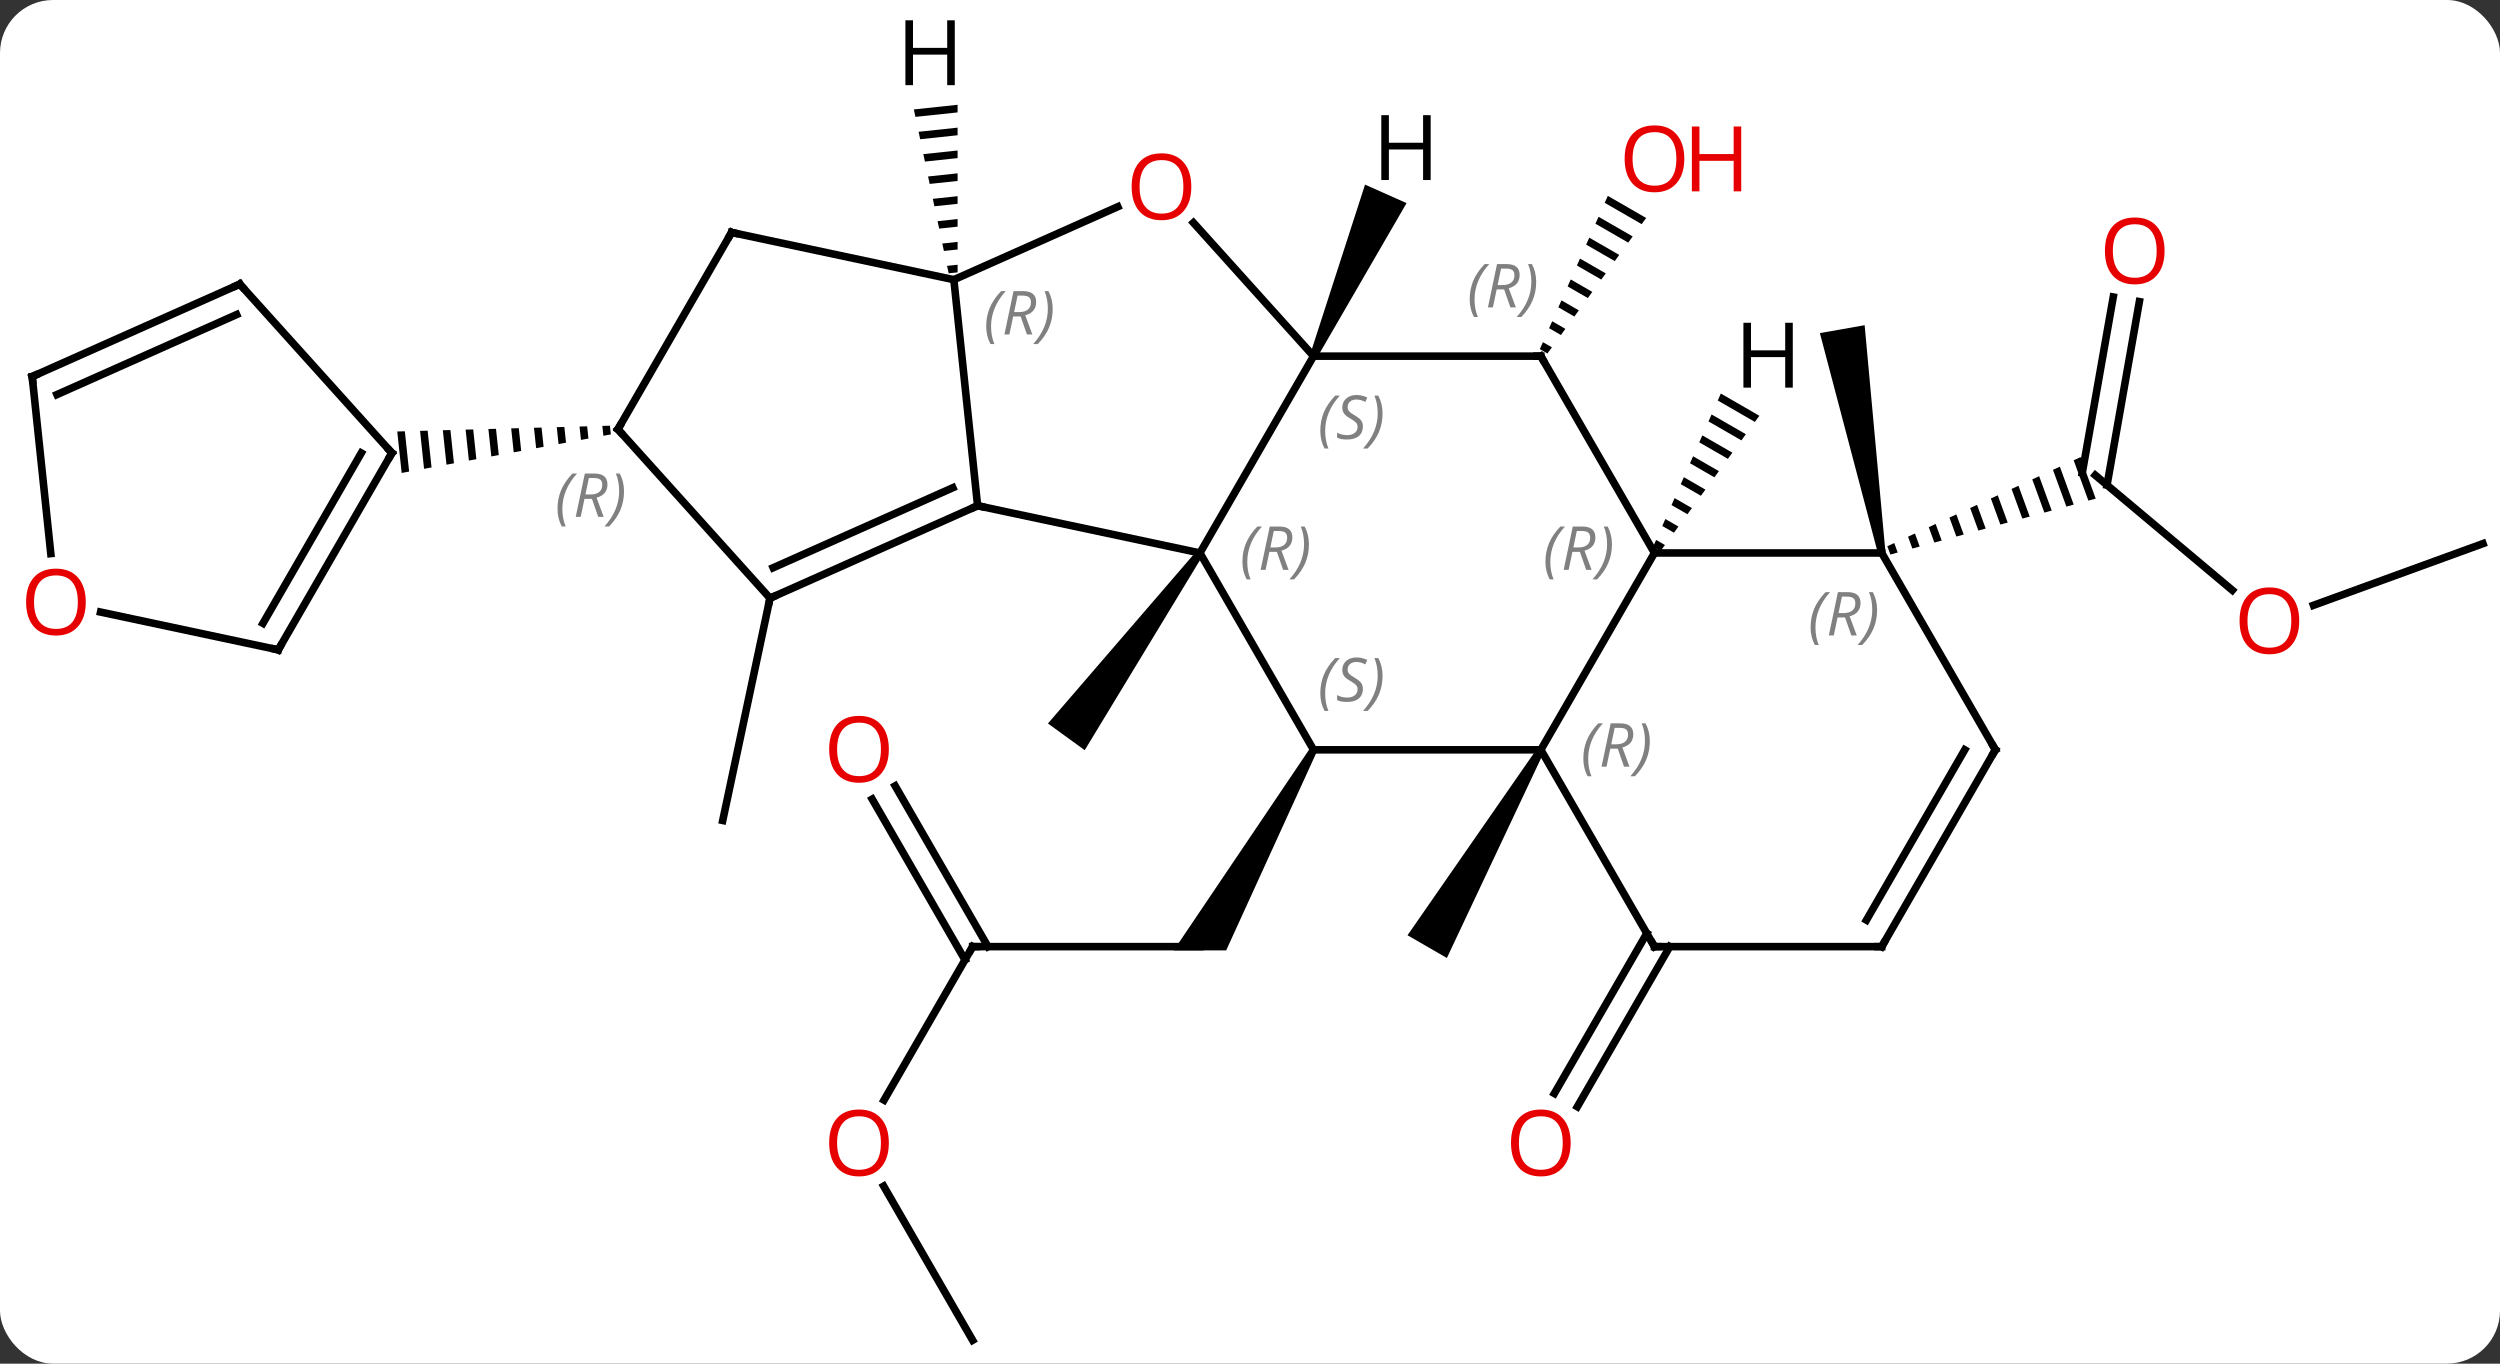 <svg width="330" viewBox="0 0 330 180" style="fill-opacity:1; color-rendering:auto; color-interpolation:auto; text-rendering:auto; stroke:black; stroke-linecap:square; stroke-miterlimit:10; shape-rendering:auto; stroke-opacity:1; fill:black; stroke-dasharray:none; font-weight:normal; stroke-width:1; font-family:'Open Sans'; font-style:normal; stroke-linejoin:miter; font-size:12; stroke-dashoffset:0; image-rendering:auto;" height="180" class="cas-substance-image" xmlns:xlink="http://www.w3.org/1999/xlink" xmlns="http://www.w3.org/2000/svg"><rect x="0" y="0" width="330" height="180" fill="#333333" stroke="none"/><svg class="cas-substance-single-component"><rect y="0" x="0" width="330" stroke="none" ry="7" rx="7" height="180" fill="white" class="cas-substance-group"/><svg y="0" x="0" width="330" viewBox="0 0 330 180" style="fill:black;" height="180" class="cas-substance-single-component-image"><svg><g><g transform="translate(166,92)" style="text-rendering:geometricPrecision; color-rendering:optimizeQuality; color-interpolation:linearRGB; stroke-linecap:butt; image-rendering:optimizeQuality;"><path style="stroke:none;" d="M-8.015 -19.302 L-7.207 -18.714 L-22.818 7.025 L-27.672 3.499 Z"/><line y2="32.955" y1="32.955" x2="-37.611" x1="-7.611" style="fill:none;"/><path style="stroke:none;" d="M6.956 6.725 L7.822 7.225 L-4.147 33.455 L-11.075 33.455 Z"/><line y2="53.213" y1="32.955" x2="-49.307" x1="-37.611" style="fill:none;"/><line y2="11.736" y1="32.955" x2="-47.842" x1="-35.59" style="fill:none;"/><line y2="13.486" y1="34.705" x2="-50.873" x1="-38.621" style="fill:none;"/><line y2="84.915" y1="64.571" x2="-37.611" x1="-49.357" style="fill:none;"/><path style="stroke:none;" d="M36.956 6.725 L37.822 7.225 L24.987 34.455 L19.791 31.455 Z"/><line y2="-13.041" y1="16.302" x2="-64.362" x1="-70.599" style="fill:none;"/><path style="stroke:none;" d="M46.231 -66.146 L45.823 -65.226 L45.823 -65.226 L50.701 -62.413 L50.701 -62.413 L51.294 -63.226 L51.294 -63.226 L46.231 -66.146 ZM45.007 -63.387 L44.599 -62.468 L44.599 -62.468 L48.924 -59.974 L48.924 -59.974 L49.516 -60.787 L49.516 -60.787 L45.007 -63.387 ZM43.783 -60.629 L43.376 -59.709 L43.376 -59.709 L47.147 -57.535 L47.739 -58.348 L47.739 -58.348 L43.783 -60.629 ZM42.56 -57.87 L42.152 -56.951 L45.369 -55.096 L45.962 -55.909 L45.962 -55.909 L42.56 -57.87 ZM41.336 -55.112 L40.928 -54.193 L40.928 -54.193 L43.592 -52.657 L43.592 -52.657 L44.184 -53.47 L41.336 -55.112 ZM40.112 -52.353 L39.705 -51.434 L39.705 -51.434 L41.815 -50.217 L41.815 -50.217 L42.407 -51.03 L42.407 -51.03 L40.112 -52.353 ZM38.889 -49.595 L38.481 -48.675 L40.037 -47.778 L40.037 -47.778 L40.63 -48.591 L40.63 -48.591 L38.889 -49.595 ZM37.665 -46.837 L37.257 -45.917 L37.257 -45.917 L38.26 -45.339 L38.26 -45.339 L38.852 -46.152 L38.852 -46.152 L37.665 -46.837 Z"/><line y2="32.955" y1="54.088" x2="54.41" x1="42.208" style="fill:none;"/><line y2="31.205" y1="52.338" x2="51.379" x1="39.177" style="fill:none;"/><line y2="-14.091" y1="-29.268" x2="128.666" x1="110.58" style="fill:none;"/><line y2="-52.187" y1="-27.969" x2="116.397" x1="112.128" style="fill:none;"/><line y2="-52.795" y1="-29.572" x2="112.95" x1="108.857" style="fill:none;"/><path style="stroke:none;" d="M108.634 -31.663 L107.723 -31.243 L107.723 -31.243 L109.665 -25.92 L110.633 -26.184 L108.634 -31.663 ZM105.901 -30.402 L104.99 -29.982 L106.761 -25.129 L107.729 -25.393 L107.729 -25.393 L105.901 -30.402 ZM103.169 -29.142 L102.258 -28.722 L103.856 -24.338 L103.856 -24.338 L104.825 -24.602 L104.825 -24.602 L103.169 -29.142 ZM100.436 -27.881 L99.525 -27.461 L100.953 -23.547 L100.953 -23.547 L101.921 -23.811 L100.436 -27.881 ZM97.703 -26.621 L96.792 -26.201 L98.049 -22.756 L99.016 -23.02 L99.016 -23.02 L97.703 -26.621 ZM94.971 -25.36 L94.06 -24.94 L95.144 -21.966 L96.112 -22.229 L96.112 -22.229 L94.971 -25.36 ZM92.238 -24.1 L91.327 -23.68 L92.24 -21.175 L92.24 -21.175 L93.208 -21.438 L93.208 -21.438 L92.238 -24.1 ZM89.505 -22.839 L88.594 -22.419 L89.336 -20.384 L89.336 -20.384 L90.304 -20.647 L90.304 -20.647 L89.505 -22.839 ZM86.772 -21.579 L85.861 -21.158 L85.861 -21.158 L86.432 -19.593 L86.432 -19.593 L87.4 -19.856 L87.4 -19.856 L86.772 -21.579 ZM84.04 -20.318 L83.129 -19.898 L83.528 -18.802 L83.528 -18.802 L84.496 -19.066 L84.04 -20.318 Z"/><line y2="-20.244" y1="-12.101" x2="161.751" x1="139.377" style="fill:none;"/><path style="stroke:none;" d="M82.881 -19.095 L81.897 -18.921 L74.224 -48.031 L80.132 -49.073 Z"/><line y2="6.975" y1="-19.008" x2="7.389" x1="-7.611" style="fill:none;"/><line y2="-25.245" y1="-19.008" x2="-36.957" x1="-7.611" style="fill:none;"/><line y2="-44.988" y1="-19.008" x2="7.389" x1="-7.611" style="fill:none;"/><line y2="6.975" y1="6.975" x2="37.389" x1="7.389" style="fill:none;"/><line y2="-55.08" y1="-25.245" x2="-40.092" x1="-36.957" style="fill:none;"/><line y2="-13.041" y1="-25.245" x2="-64.362" x1="-36.957" style="fill:none;"/><line y2="-17.06" y1="-27.62" x2="-63.94" x1="-40.227" style="fill:none;"/><line y2="-44.988" y1="-44.988" x2="37.389" x1="7.389" style="fill:none;"/><line y2="-62.599" y1="-44.988" x2="-8.468" x1="7.389" style="fill:none;"/><line y2="-19.008" y1="6.975" x2="52.389" x1="37.389" style="fill:none;"/><line y2="32.955" y1="6.975" x2="52.389" x1="37.389" style="fill:none;"/><line y2="-64.715" y1="-55.08" x2="-18.449" x1="-40.092" style="fill:none;"/><line y2="-61.317" y1="-55.08" x2="-69.435" x1="-40.092" style="fill:none;"/><line y2="-35.337" y1="-13.041" x2="-84.435" x1="-64.362" style="fill:none;"/><line y2="-19.008" y1="-44.988" x2="52.389" x1="37.389" style="fill:none;"/><line y2="-19.008" y1="-19.008" x2="82.389" x1="52.389" style="fill:none;"/><line y2="32.955" y1="32.955" x2="82.389" x1="52.389" style="fill:none;"/><line y2="-35.337" y1="-61.317" x2="-84.435" x1="-69.435" style="fill:none;"/><path style="stroke:none;" d="M-85.49 -35.807 L-86.493 -35.78 L-86.493 -35.78 L-86.354 -34.476 L-86.354 -34.476 L-85.368 -34.658 L-85.368 -34.658 L-85.49 -35.807 ZM-88.498 -35.725 L-89.501 -35.698 L-89.501 -35.698 L-89.313 -33.931 L-88.327 -34.113 L-88.498 -35.725 ZM-91.506 -35.644 L-92.508 -35.616 L-92.508 -35.616 L-92.271 -33.386 L-92.271 -33.386 L-91.285 -33.568 L-91.285 -33.568 L-91.506 -35.644 ZM-94.514 -35.562 L-95.516 -35.535 L-95.516 -35.535 L-95.23 -32.841 L-95.23 -32.841 L-94.244 -33.023 L-94.514 -35.562 ZM-97.521 -35.48 L-98.524 -35.453 L-98.524 -35.453 L-98.189 -32.296 L-97.202 -32.477 L-97.202 -32.477 L-97.521 -35.48 ZM-100.529 -35.398 L-101.532 -35.371 L-101.532 -35.371 L-101.147 -31.75 L-100.161 -31.932 L-100.161 -31.932 L-100.529 -35.398 ZM-103.537 -35.317 L-104.54 -35.289 L-104.54 -35.289 L-104.106 -31.205 L-104.106 -31.205 L-103.12 -31.387 L-103.537 -35.317 ZM-106.545 -35.235 L-107.547 -35.208 L-107.547 -35.208 L-107.064 -30.66 L-107.064 -30.66 L-106.078 -30.842 L-106.078 -30.842 L-106.545 -35.235 ZM-109.553 -35.153 L-110.555 -35.126 L-110.555 -35.126 L-110.023 -30.115 L-110.023 -30.115 L-109.037 -30.297 L-109.037 -30.297 L-109.553 -35.153 ZM-112.561 -35.072 L-113.563 -35.044 L-113.563 -35.044 L-112.981 -29.57 L-111.995 -29.752 L-111.995 -29.752 L-112.561 -35.072 Z"/><line y2="6.975" y1="-19.008" x2="97.389" x1="82.389" style="fill:none;"/><line y2="6.975" y1="32.955" x2="97.389" x1="82.389" style="fill:none;"/><line y2="6.975" y1="29.455" x2="93.347" x1="80.368" style="fill:none;"/><line y2="-54.495" y1="-32.202" x2="-134.346" x1="-114.27" style="fill:none;"/><line y2="-6.219" y1="-32.202" x2="-129.27" x1="-114.27" style="fill:none;"/><line y2="-9.719" y1="-32.202" x2="-131.291" x1="-118.311" style="fill:none;"/><line y2="-42.294" y1="-54.495" x2="-161.751" x1="-134.346" style="fill:none;"/><line y2="-39.918" y1="-50.476" x2="-158.481" x1="-134.768" style="fill:none;"/><line y2="-11.206" y1="-6.219" x2="-152.722" x1="-129.27" style="fill:none;"/><line y2="-18.925" y1="-42.294" x2="-159.295" x1="-161.751" style="fill:none;"/><path style="stroke:none;" d="M7.846 -44.785 L6.932 -45.191 L14.185 -67.63 L19.667 -65.189 Z"/><path style="stroke:none;" d="M-39.598 -78.169 L-45.373 -77.555 L-45.373 -77.555 L-45.165 -76.572 L-45.165 -76.572 L-39.597 -77.163 L-39.597 -77.163 L-39.598 -78.169 ZM-39.597 -75.152 L-44.747 -74.605 L-44.747 -74.605 L-44.538 -73.622 L-44.538 -73.622 L-39.597 -74.147 L-39.597 -74.147 L-39.597 -75.152 ZM-39.597 -72.136 L-44.12 -71.655 L-44.12 -71.655 L-43.912 -70.672 L-43.912 -70.672 L-39.597 -71.13 L-39.597 -71.13 L-39.597 -72.136 ZM-39.596 -69.119 L-43.494 -68.705 L-43.494 -68.705 L-43.285 -67.722 L-43.285 -67.722 L-39.596 -68.114 L-39.596 -68.114 L-39.596 -69.119 ZM-39.596 -66.103 L-42.867 -65.755 L-42.867 -65.755 L-42.659 -64.772 L-42.659 -64.772 L-39.596 -65.097 L-39.596 -65.097 L-39.596 -66.103 ZM-39.596 -63.086 L-42.241 -62.805 L-42.241 -62.805 L-42.032 -61.822 L-42.032 -61.822 L-39.596 -62.081 L-39.596 -62.081 L-39.596 -63.086 ZM-39.595 -60.07 L-41.614 -59.855 L-41.614 -59.855 L-41.406 -58.872 L-41.406 -58.872 L-39.595 -59.064 L-39.595 -59.064 L-39.595 -60.07 ZM-39.595 -57.053 L-40.988 -56.905 L-40.988 -56.905 L-40.779 -55.922 L-40.779 -55.922 L-39.595 -56.048 L-39.595 -56.048 L-39.595 -57.053 Z"/><path style="stroke:none;" d="M61.149 -40.053 L60.743 -39.133 L60.743 -39.133 L65.643 -36.307 L65.643 -36.307 L66.236 -37.119 L61.149 -40.053 ZM59.929 -37.292 L59.522 -36.372 L59.522 -36.372 L63.862 -33.869 L63.862 -33.869 L64.456 -34.682 L59.929 -37.292 ZM58.709 -34.532 L58.302 -33.612 L58.302 -33.612 L62.081 -31.432 L62.675 -32.245 L62.675 -32.245 L58.709 -34.532 ZM57.488 -31.771 L57.081 -30.851 L57.081 -30.851 L60.301 -28.995 L60.301 -28.995 L60.894 -29.807 L57.488 -31.771 ZM56.268 -29.011 L55.861 -28.091 L58.52 -26.558 L59.114 -27.37 L56.268 -29.011 ZM55.047 -26.251 L54.641 -25.331 L56.74 -24.12 L56.74 -24.12 L57.333 -24.933 L57.333 -24.933 L55.047 -26.251 ZM53.827 -23.49 L53.42 -22.57 L54.959 -21.683 L55.553 -22.495 L53.827 -23.49 ZM52.607 -20.73 L52.2 -19.81 L52.2 -19.81 L53.178 -19.246 L53.178 -19.246 L53.772 -20.058 L53.772 -20.058 L52.607 -20.73 Z"/><path style="fill:none; stroke-miterlimit:5;" d="M-37.111 32.955 L-37.611 32.955 L-37.861 33.388"/></g><g transform="translate(166,92)" style="stroke-linecap:butt; fill:rgb(230,0,0); text-rendering:geometricPrecision; color-rendering:optimizeQuality; image-rendering:optimizeQuality; font-family:'Open Sans'; stroke:rgb(230,0,0); color-interpolation:linearRGB; stroke-miterlimit:5;"><path style="stroke:none;" d="M-48.673 58.865 Q-48.673 60.927 -49.713 62.107 Q-50.752 63.287 -52.595 63.287 Q-54.486 63.287 -55.517 62.123 Q-56.548 60.958 -56.548 58.849 Q-56.548 56.755 -55.517 55.607 Q-54.486 54.458 -52.595 54.458 Q-50.736 54.458 -49.705 55.63 Q-48.673 56.802 -48.673 58.865 ZM-55.502 58.865 Q-55.502 60.599 -54.759 61.505 Q-54.017 62.412 -52.595 62.412 Q-51.173 62.412 -50.447 61.513 Q-49.72 60.615 -49.72 58.865 Q-49.72 57.13 -50.447 56.24 Q-51.173 55.349 -52.595 55.349 Q-54.017 55.349 -54.759 56.248 Q-55.502 57.146 -55.502 58.865 Z"/><path style="stroke:none;" d="M-48.673 6.905 Q-48.673 8.967 -49.713 10.147 Q-50.752 11.327 -52.595 11.327 Q-54.486 11.327 -55.517 10.162 Q-56.548 8.998 -56.548 6.889 Q-56.548 4.795 -55.517 3.647 Q-54.486 2.498 -52.595 2.498 Q-50.736 2.498 -49.705 3.67 Q-48.673 4.842 -48.673 6.905 ZM-55.502 6.905 Q-55.502 8.639 -54.759 9.545 Q-54.017 10.452 -52.595 10.452 Q-51.173 10.452 -50.447 9.553 Q-49.72 8.655 -49.72 6.905 Q-49.72 5.17 -50.447 4.28 Q-51.173 3.389 -52.595 3.389 Q-54.017 3.389 -54.759 4.287 Q-55.502 5.186 -55.502 6.905 Z"/><path style="stroke:none;" d="M56.327 -71.038 Q56.327 -68.976 55.287 -67.796 Q54.248 -66.616 52.405 -66.616 Q50.514 -66.616 49.483 -67.781 Q48.452 -68.945 48.452 -71.054 Q48.452 -73.148 49.483 -74.296 Q50.514 -75.445 52.405 -75.445 Q54.264 -75.445 55.295 -74.273 Q56.327 -73.101 56.327 -71.038 ZM49.498 -71.038 Q49.498 -69.304 50.241 -68.398 Q50.983 -67.491 52.405 -67.491 Q53.827 -67.491 54.553 -68.39 Q55.28 -69.288 55.28 -71.038 Q55.28 -72.773 54.553 -73.663 Q53.827 -74.554 52.405 -74.554 Q50.983 -74.554 50.241 -73.656 Q49.498 -72.757 49.498 -71.038 Z"/><path style="stroke:none;" d="M63.842 -66.741 L62.842 -66.741 L62.842 -70.773 L58.327 -70.773 L58.327 -66.741 L57.327 -66.741 L57.327 -75.304 L58.327 -75.304 L58.327 -71.663 L62.842 -71.663 L62.842 -75.304 L63.842 -75.304 L63.842 -66.741 Z"/><path style="stroke:none;" d="M41.327 58.865 Q41.327 60.927 40.287 62.107 Q39.248 63.287 37.405 63.287 Q35.514 63.287 34.483 62.123 Q33.452 60.958 33.452 58.849 Q33.452 56.755 34.483 55.607 Q35.514 54.458 37.405 54.458 Q39.264 54.458 40.295 55.63 Q41.327 56.802 41.327 58.865 ZM34.498 58.865 Q34.498 60.599 35.241 61.505 Q35.983 62.412 37.405 62.412 Q38.827 62.412 39.553 61.513 Q40.28 60.615 40.28 58.865 Q40.28 57.13 39.553 56.24 Q38.827 55.349 37.405 55.349 Q35.983 55.349 35.241 56.248 Q34.498 57.146 34.498 58.865 Z"/><path style="stroke:none;" d="M137.498 -10.054 Q137.498 -7.992 136.458 -6.812 Q135.419 -5.632 133.576 -5.632 Q131.685 -5.632 130.654 -6.796 Q129.623 -7.961 129.623 -10.07 Q129.623 -12.164 130.654 -13.312 Q131.685 -14.461 133.576 -14.461 Q135.435 -14.461 136.466 -13.289 Q137.498 -12.117 137.498 -10.054 ZM130.669 -10.054 Q130.669 -8.32 131.412 -7.414 Q132.154 -6.507 133.576 -6.507 Q134.998 -6.507 135.724 -7.406 Q136.451 -8.304 136.451 -10.054 Q136.451 -11.789 135.724 -12.679 Q134.998 -13.57 133.576 -13.57 Q132.154 -13.57 131.412 -12.671 Q130.669 -11.773 130.669 -10.054 Z"/><path style="stroke:none;" d="M119.725 -58.882 Q119.725 -56.82 118.686 -55.64 Q117.647 -54.46 115.804 -54.46 Q113.913 -54.46 112.882 -55.624 Q111.85 -56.789 111.85 -58.898 Q111.85 -60.992 112.882 -62.14 Q113.913 -63.289 115.804 -63.289 Q117.663 -63.289 118.694 -62.117 Q119.725 -60.945 119.725 -58.882 ZM112.897 -58.882 Q112.897 -57.148 113.64 -56.242 Q114.382 -55.335 115.804 -55.335 Q117.225 -55.335 117.952 -56.234 Q118.679 -57.132 118.679 -58.882 Q118.679 -60.617 117.952 -61.507 Q117.225 -62.398 115.804 -62.398 Q114.382 -62.398 113.64 -61.499 Q112.897 -60.601 112.897 -58.882 Z"/></g><g transform="translate(166,92)" style="stroke-linecap:butt; font-size:8.4px; fill:gray; text-rendering:geometricPrecision; image-rendering:optimizeQuality; color-rendering:optimizeQuality; font-family:'Open Sans'; font-style:italic; stroke:gray; color-interpolation:linearRGB; stroke-miterlimit:5;"><path style="stroke:none;" d="M-2 -17.844 Q-2 -19.172 -1.531 -20.297 Q-1.062 -21.422 -0.031 -22.5 L0.579 -22.5 Q-0.39 -21.437 -0.875 -20.266 Q-1.359 -19.094 -1.359 -17.859 Q-1.359 -16.531 -0.921 -15.516 L-1.437 -15.516 Q-2 -16.547 -2 -17.844 ZM1.56 -19.156 L1.06 -16.781 L0.404 -16.781 L1.607 -22.5 L2.857 -22.5 Q4.592 -22.5 4.592 -21.062 Q4.592 -19.703 3.154 -19.312 L4.092 -16.781 L3.373 -16.781 L2.545 -19.156 L1.56 -19.156 ZM2.139 -21.906 Q1.748 -19.984 1.685 -19.734 L2.342 -19.734 Q3.092 -19.734 3.498 -20.062 Q3.904 -20.391 3.904 -21.016 Q3.904 -21.484 3.646 -21.695 Q3.389 -21.906 2.795 -21.906 L2.139 -21.906 ZM6.778 -20.156 Q6.778 -18.828 6.301 -17.695 Q5.824 -16.562 4.809 -15.516 L4.199 -15.516 Q6.137 -17.672 6.137 -20.156 Q6.137 -21.484 5.699 -22.5 L6.215 -22.5 Q6.778 -21.437 6.778 -20.156 Z"/><path style="stroke:none;" d="M8.28 -0.482 Q8.28 -1.81 8.749 -2.935 Q9.218 -4.06 10.249 -5.138 L10.858 -5.138 Q9.89 -4.076 9.405 -2.904 Q8.921 -1.732 8.921 -0.498 Q8.921 0.83 9.358 1.846 L8.843 1.846 Q8.28 0.815 8.28 -0.482 ZM13.903 -1.076 Q13.903 -0.248 13.356 0.205 Q12.809 0.658 11.809 0.658 Q11.403 0.658 11.09 0.604 Q10.778 0.549 10.497 0.408 L10.497 -0.248 Q11.122 0.08 11.825 0.08 Q12.45 0.08 12.825 -0.217 Q13.2 -0.513 13.2 -1.029 Q13.2 -1.342 12.997 -1.568 Q12.794 -1.795 12.231 -2.123 Q11.637 -2.451 11.411 -2.779 Q11.184 -3.107 11.184 -3.56 Q11.184 -4.295 11.7 -4.756 Q12.215 -5.217 13.059 -5.217 Q13.434 -5.217 13.77 -5.138 Q14.106 -5.06 14.481 -4.888 L14.215 -4.295 Q13.965 -4.451 13.645 -4.537 Q13.325 -4.623 13.059 -4.623 Q12.528 -4.623 12.208 -4.349 Q11.887 -4.076 11.887 -3.607 Q11.887 -3.404 11.958 -3.256 Q12.028 -3.107 12.169 -2.974 Q12.309 -2.842 12.731 -2.592 Q13.294 -2.248 13.497 -2.053 Q13.7 -1.857 13.801 -1.623 Q13.903 -1.388 13.903 -1.076 ZM16.497 -2.795 Q16.497 -1.467 16.021 -0.334 Q15.544 0.799 14.529 1.846 L13.919 1.846 Q15.857 -0.31 15.857 -2.795 Q15.857 -4.123 15.419 -5.138 L15.935 -5.138 Q16.497 -4.076 16.497 -2.795 Z"/><path style="fill:none; stroke:black;" d="M-37.414 -25.042 L-36.957 -25.245 L-36.468 -25.141"/><path style="stroke:none;" d="M8.28 -35.125 Q8.28 -36.453 8.749 -37.578 Q9.218 -38.703 10.249 -39.781 L10.858 -39.781 Q9.89 -38.718 9.405 -37.547 Q8.921 -36.375 8.921 -35.14 Q8.921 -33.812 9.358 -32.797 L8.843 -32.797 Q8.28 -33.828 8.28 -35.125 ZM13.903 -35.718 Q13.903 -34.89 13.356 -34.437 Q12.809 -33.984 11.809 -33.984 Q11.403 -33.984 11.091 -34.039 Q10.778 -34.093 10.497 -34.234 L10.497 -34.89 Q11.122 -34.562 11.825 -34.562 Q12.45 -34.562 12.825 -34.859 Q13.2 -35.156 13.2 -35.672 Q13.2 -35.984 12.997 -36.211 Q12.794 -36.437 12.231 -36.765 Q11.637 -37.093 11.411 -37.422 Q11.184 -37.75 11.184 -38.203 Q11.184 -38.937 11.7 -39.398 Q12.216 -39.859 13.059 -39.859 Q13.434 -39.859 13.77 -39.781 Q14.106 -39.703 14.481 -39.531 L14.216 -38.937 Q13.966 -39.093 13.645 -39.179 Q13.325 -39.265 13.059 -39.265 Q12.528 -39.265 12.208 -38.992 Q11.887 -38.718 11.887 -38.25 Q11.887 -38.047 11.958 -37.898 Q12.028 -37.75 12.169 -37.617 Q12.309 -37.484 12.731 -37.234 Q13.294 -36.89 13.497 -36.695 Q13.7 -36.5 13.801 -36.265 Q13.903 -36.031 13.903 -35.718 ZM16.497 -37.437 Q16.497 -36.109 16.021 -34.976 Q15.544 -33.843 14.529 -32.797 L13.919 -32.797 Q15.857 -34.953 15.857 -37.437 Q15.857 -38.765 15.419 -39.781 L15.935 -39.781 Q16.497 -38.718 16.497 -37.437 Z"/><path style="stroke:none;" d="M43 8.139 Q43 6.811 43.469 5.686 Q43.938 4.561 44.969 3.483 L45.578 3.483 Q44.61 4.545 44.125 5.717 Q43.641 6.889 43.641 8.123 Q43.641 9.451 44.078 10.467 L43.563 10.467 Q43 9.436 43 8.139 ZM46.56 6.826 L46.06 9.201 L45.404 9.201 L46.607 3.483 L47.857 3.483 Q49.592 3.483 49.592 4.92 Q49.592 6.279 48.154 6.67 L49.092 9.201 L48.373 9.201 L47.545 6.826 L46.56 6.826 ZM47.139 4.076 Q46.748 5.998 46.685 6.248 L47.342 6.248 Q48.092 6.248 48.498 5.92 Q48.904 5.592 48.904 4.967 Q48.904 4.498 48.646 4.287 Q48.389 4.076 47.795 4.076 L47.139 4.076 ZM51.778 5.826 Q51.778 7.154 51.301 8.287 Q50.825 9.42 49.809 10.467 L49.2 10.467 Q51.137 8.311 51.137 5.826 Q51.137 4.498 50.7 3.483 L51.215 3.483 Q51.778 4.545 51.778 5.826 Z"/><path style="stroke:none;" d="M-35.821 -48.916 Q-35.821 -50.244 -35.352 -51.369 Q-34.883 -52.494 -33.852 -53.572 L-33.242 -53.572 Q-34.211 -52.509 -34.696 -51.337 Q-35.18 -50.166 -35.18 -48.931 Q-35.18 -47.603 -34.742 -46.587 L-35.258 -46.587 Q-35.821 -47.619 -35.821 -48.916 ZM-32.261 -50.228 L-32.761 -47.853 L-33.417 -47.853 L-32.214 -53.572 L-30.964 -53.572 Q-29.229 -53.572 -29.229 -52.134 Q-29.229 -50.775 -30.667 -50.384 L-29.729 -47.853 L-30.448 -47.853 L-31.276 -50.228 L-32.261 -50.228 ZM-31.682 -52.978 Q-32.073 -51.056 -32.136 -50.806 L-31.479 -50.806 Q-30.729 -50.806 -30.323 -51.134 Q-29.917 -51.462 -29.917 -52.087 Q-29.917 -52.556 -30.175 -52.767 Q-30.432 -52.978 -31.026 -52.978 L-31.682 -52.978 ZM-27.043 -51.228 Q-27.043 -49.9 -27.52 -48.767 Q-27.996 -47.634 -29.012 -46.587 L-29.621 -46.587 Q-27.684 -48.744 -27.684 -51.228 Q-27.684 -52.556 -28.121 -53.572 L-27.606 -53.572 Q-27.043 -52.509 -27.043 -51.228 Z"/><path style="fill:none; stroke:black;" d="M-63.905 -13.244 L-64.362 -13.041 L-64.466 -12.552"/><path style="fill:none; stroke:black;" d="M36.889 -44.988 L37.389 -44.988 L37.639 -44.555"/><path style="stroke:none;" d="M28.001 -52.484 Q28.001 -53.812 28.469 -54.937 Q28.938 -56.062 29.969 -57.141 L30.579 -57.141 Q29.61 -56.078 29.126 -54.906 Q28.641 -53.734 28.641 -52.5 Q28.641 -51.172 29.079 -50.156 L28.563 -50.156 Q28.001 -51.187 28.001 -52.484 ZM31.561 -53.797 L31.061 -51.422 L30.404 -51.422 L31.608 -57.141 L32.858 -57.141 Q34.592 -57.141 34.592 -55.703 Q34.592 -54.344 33.154 -53.953 L34.092 -51.422 L33.373 -51.422 L32.545 -53.797 L31.561 -53.797 ZM32.139 -56.547 Q31.748 -54.625 31.686 -54.375 L32.342 -54.375 Q33.092 -54.375 33.498 -54.703 Q33.904 -55.031 33.904 -55.656 Q33.904 -56.125 33.647 -56.336 Q33.389 -56.547 32.795 -56.547 L32.139 -56.547 ZM36.778 -54.797 Q36.778 -53.469 36.301 -52.336 Q35.825 -51.203 34.809 -50.156 L34.2 -50.156 Q36.137 -52.312 36.137 -54.797 Q36.137 -56.125 35.7 -57.141 L36.215 -57.141 Q36.778 -56.078 36.778 -54.797 Z"/></g><g transform="translate(166,92)" style="stroke-linecap:butt; fill:rgb(230,0,0); text-rendering:geometricPrecision; color-rendering:optimizeQuality; image-rendering:optimizeQuality; font-family:'Open Sans'; stroke:rgb(230,0,0); color-interpolation:linearRGB; stroke-miterlimit:5;"><path style="stroke:none;" d="M-8.746 -67.351 Q-8.746 -65.289 -9.786 -64.109 Q-10.825 -62.929 -12.668 -62.929 Q-14.559 -62.929 -15.59 -64.094 Q-16.622 -65.258 -16.622 -67.367 Q-16.622 -69.461 -15.59 -70.609 Q-14.559 -71.758 -12.668 -71.758 Q-10.809 -71.758 -9.778 -70.586 Q-8.746 -69.414 -8.746 -67.351 ZM-15.575 -67.351 Q-15.575 -65.617 -14.832 -64.711 Q-14.09 -63.804 -12.668 -63.804 Q-11.246 -63.804 -10.52 -64.703 Q-9.793 -65.601 -9.793 -67.351 Q-9.793 -69.086 -10.52 -69.976 Q-11.246 -70.867 -12.668 -70.867 Q-14.09 -70.867 -14.832 -69.969 Q-15.575 -69.07 -15.575 -67.351 Z"/></g><g transform="translate(166,92)" style="stroke-linecap:butt; font-size:8.4px; fill:gray; text-rendering:geometricPrecision; image-rendering:optimizeQuality; color-rendering:optimizeQuality; font-family:'Open Sans'; font-style:italic; stroke:gray; color-interpolation:linearRGB; stroke-miterlimit:5;"><path style="stroke:none;" d="M38 -17.844 Q38 -19.172 38.469 -20.297 Q38.938 -21.422 39.969 -22.5 L40.578 -22.5 Q39.61 -21.437 39.125 -20.266 Q38.641 -19.094 38.641 -17.859 Q38.641 -16.531 39.078 -15.516 L38.563 -15.516 Q38 -16.547 38 -17.844 ZM41.56 -19.156 L41.06 -16.781 L40.404 -16.781 L41.607 -22.5 L42.857 -22.5 Q44.592 -22.5 44.592 -21.062 Q44.592 -19.703 43.154 -19.312 L44.092 -16.781 L43.373 -16.781 L42.545 -19.156 L41.56 -19.156 ZM42.139 -21.906 Q41.748 -19.984 41.685 -19.734 L42.342 -19.734 Q43.092 -19.734 43.498 -20.062 Q43.904 -20.391 43.904 -21.016 Q43.904 -21.484 43.646 -21.695 Q43.389 -21.906 42.795 -21.906 L42.139 -21.906 ZM46.778 -20.156 Q46.778 -18.828 46.301 -17.695 Q45.825 -16.562 44.809 -15.516 L44.2 -15.516 Q46.137 -17.672 46.137 -20.156 Q46.137 -21.484 45.7 -22.5 L46.215 -22.5 Q46.778 -21.437 46.778 -20.156 Z"/><path style="fill:none; stroke:black;" d="M52.139 32.522 L52.389 32.955 L52.889 32.955"/><path style="fill:none; stroke:black;" d="M-68.946 -61.213 L-69.435 -61.317 L-69.685 -60.884"/><path style="fill:none; stroke:black;" d="M-84.1 -34.965 L-84.435 -35.337 L-84.185 -35.77"/><path style="stroke:none;" d="M-92.408 -24.837 Q-92.408 -26.165 -91.939 -27.29 Q-91.47 -28.415 -90.439 -29.494 L-89.83 -29.494 Q-90.798 -28.431 -91.283 -27.259 Q-91.767 -26.087 -91.767 -24.853 Q-91.767 -23.525 -91.33 -22.509 L-91.845 -22.509 Q-92.408 -23.54 -92.408 -24.837 ZM-88.848 -26.15 L-89.348 -23.775 L-90.004 -23.775 L-88.801 -29.494 L-87.551 -29.494 Q-85.816 -29.494 -85.816 -28.056 Q-85.816 -26.697 -87.254 -26.306 L-86.316 -23.775 L-87.035 -23.775 L-87.863 -26.15 L-88.848 -26.15 ZM-88.269 -28.9 Q-88.66 -26.978 -88.723 -26.728 L-88.066 -26.728 Q-87.316 -26.728 -86.91 -27.056 Q-86.504 -27.384 -86.504 -28.009 Q-86.504 -28.478 -86.762 -28.689 Q-87.019 -28.9 -87.613 -28.9 L-88.269 -28.9 ZM-83.63 -27.15 Q-83.63 -25.822 -84.107 -24.689 Q-84.584 -23.556 -85.599 -22.509 L-86.209 -22.509 Q-84.271 -24.665 -84.271 -27.15 Q-84.271 -28.478 -84.709 -29.494 L-84.193 -29.494 Q-83.63 -28.431 -83.63 -27.15 Z"/><path style="stroke:none;" d="M73 -9.184 Q73 -10.512 73.469 -11.637 Q73.938 -12.762 74.969 -13.84 L75.578 -13.84 Q74.61 -12.777 74.125 -11.606 Q73.641 -10.434 73.641 -9.199 Q73.641 -7.871 74.078 -6.856 L73.563 -6.856 Q73 -7.887 73 -9.184 ZM76.56 -10.496 L76.06 -8.121 L75.404 -8.121 L76.607 -13.84 L77.857 -13.84 Q79.591 -13.84 79.591 -12.402 Q79.591 -11.043 78.154 -10.652 L79.091 -8.121 L78.373 -8.121 L77.545 -10.496 L76.56 -10.496 ZM77.138 -13.246 Q76.748 -11.324 76.685 -11.074 L77.341 -11.074 Q78.091 -11.074 78.498 -11.402 Q78.904 -11.731 78.904 -12.356 Q78.904 -12.824 78.646 -13.035 Q78.388 -13.246 77.795 -13.246 L77.138 -13.246 ZM81.778 -11.496 Q81.778 -10.168 81.301 -9.035 Q80.824 -7.902 79.809 -6.856 L79.199 -6.856 Q81.137 -9.012 81.137 -11.496 Q81.137 -12.824 80.699 -13.84 L81.215 -13.84 Q81.778 -12.777 81.778 -11.496 Z"/><path style="fill:none; stroke:black;" d="M81.889 32.955 L82.389 32.955 L82.639 32.522"/><path style="fill:none; stroke:black;" d="M97.139 6.542 L97.389 6.975 L97.139 7.408"/><path style="fill:none; stroke:black;" d="M-114.605 -32.574 L-114.27 -32.202 L-114.52 -31.769"/><path style="fill:none; stroke:black;" d="M-134.011 -54.123 L-134.346 -54.495 L-134.803 -54.292"/><path style="fill:none; stroke:black;" d="M-129.02 -6.652 L-129.27 -6.219 L-129.759 -6.323"/><path style="fill:none; stroke:black;" d="M-161.294 -42.497 L-161.751 -42.294 L-161.699 -41.797"/></g><g transform="translate(166,92)" style="stroke-linecap:butt; fill:rgb(230,0,0); text-rendering:geometricPrecision; color-rendering:optimizeQuality; image-rendering:optimizeQuality; font-family:'Open Sans'; stroke:rgb(230,0,0); color-interpolation:linearRGB; stroke-miterlimit:5;"><path style="stroke:none;" d="M-154.679 -12.529 Q-154.679 -10.467 -155.718 -9.287 Q-156.757 -8.107 -158.6 -8.107 Q-160.491 -8.107 -161.522 -9.271 Q-162.554 -10.436 -162.554 -12.545 Q-162.554 -14.639 -161.522 -15.787 Q-160.491 -16.936 -158.6 -16.936 Q-156.741 -16.936 -155.71 -15.764 Q-154.679 -14.592 -154.679 -12.529 ZM-161.507 -12.529 Q-161.507 -10.795 -160.764 -9.889 Q-160.022 -8.982 -158.6 -8.982 Q-157.179 -8.982 -156.452 -9.881 Q-155.725 -10.779 -155.725 -12.529 Q-155.725 -14.264 -156.452 -15.154 Q-157.179 -16.045 -158.6 -16.045 Q-160.022 -16.045 -160.764 -15.146 Q-161.507 -14.248 -161.507 -12.529 Z"/><path style="fill:black; stroke:none;" d="M22.848 -68.237 L21.848 -68.237 L21.848 -72.268 L17.332 -72.268 L17.332 -68.237 L16.332 -68.237 L16.332 -76.799 L17.332 -76.799 L17.332 -73.159 L21.848 -73.159 L21.848 -76.799 L22.848 -76.799 L22.848 -68.237 Z"/><path style="fill:black; stroke:none;" d="M-39.969 -80.759 L-40.969 -80.759 L-40.969 -84.79 L-45.485 -84.79 L-45.485 -80.759 L-46.485 -80.759 L-46.485 -89.321 L-45.485 -89.321 L-45.485 -85.681 L-40.969 -85.681 L-40.969 -89.321 L-39.969 -89.321 L-39.969 -80.759 Z"/><path style="fill:black; stroke:none;" d="M70.647 -40.832 L69.647 -40.832 L69.647 -44.863 L65.131 -44.863 L65.131 -40.832 L64.131 -40.832 L64.131 -49.394 L65.131 -49.394 L65.131 -45.754 L69.647 -45.754 L69.647 -49.394 L70.647 -49.394 L70.647 -40.832 Z"/></g></g></svg></svg></svg></svg>